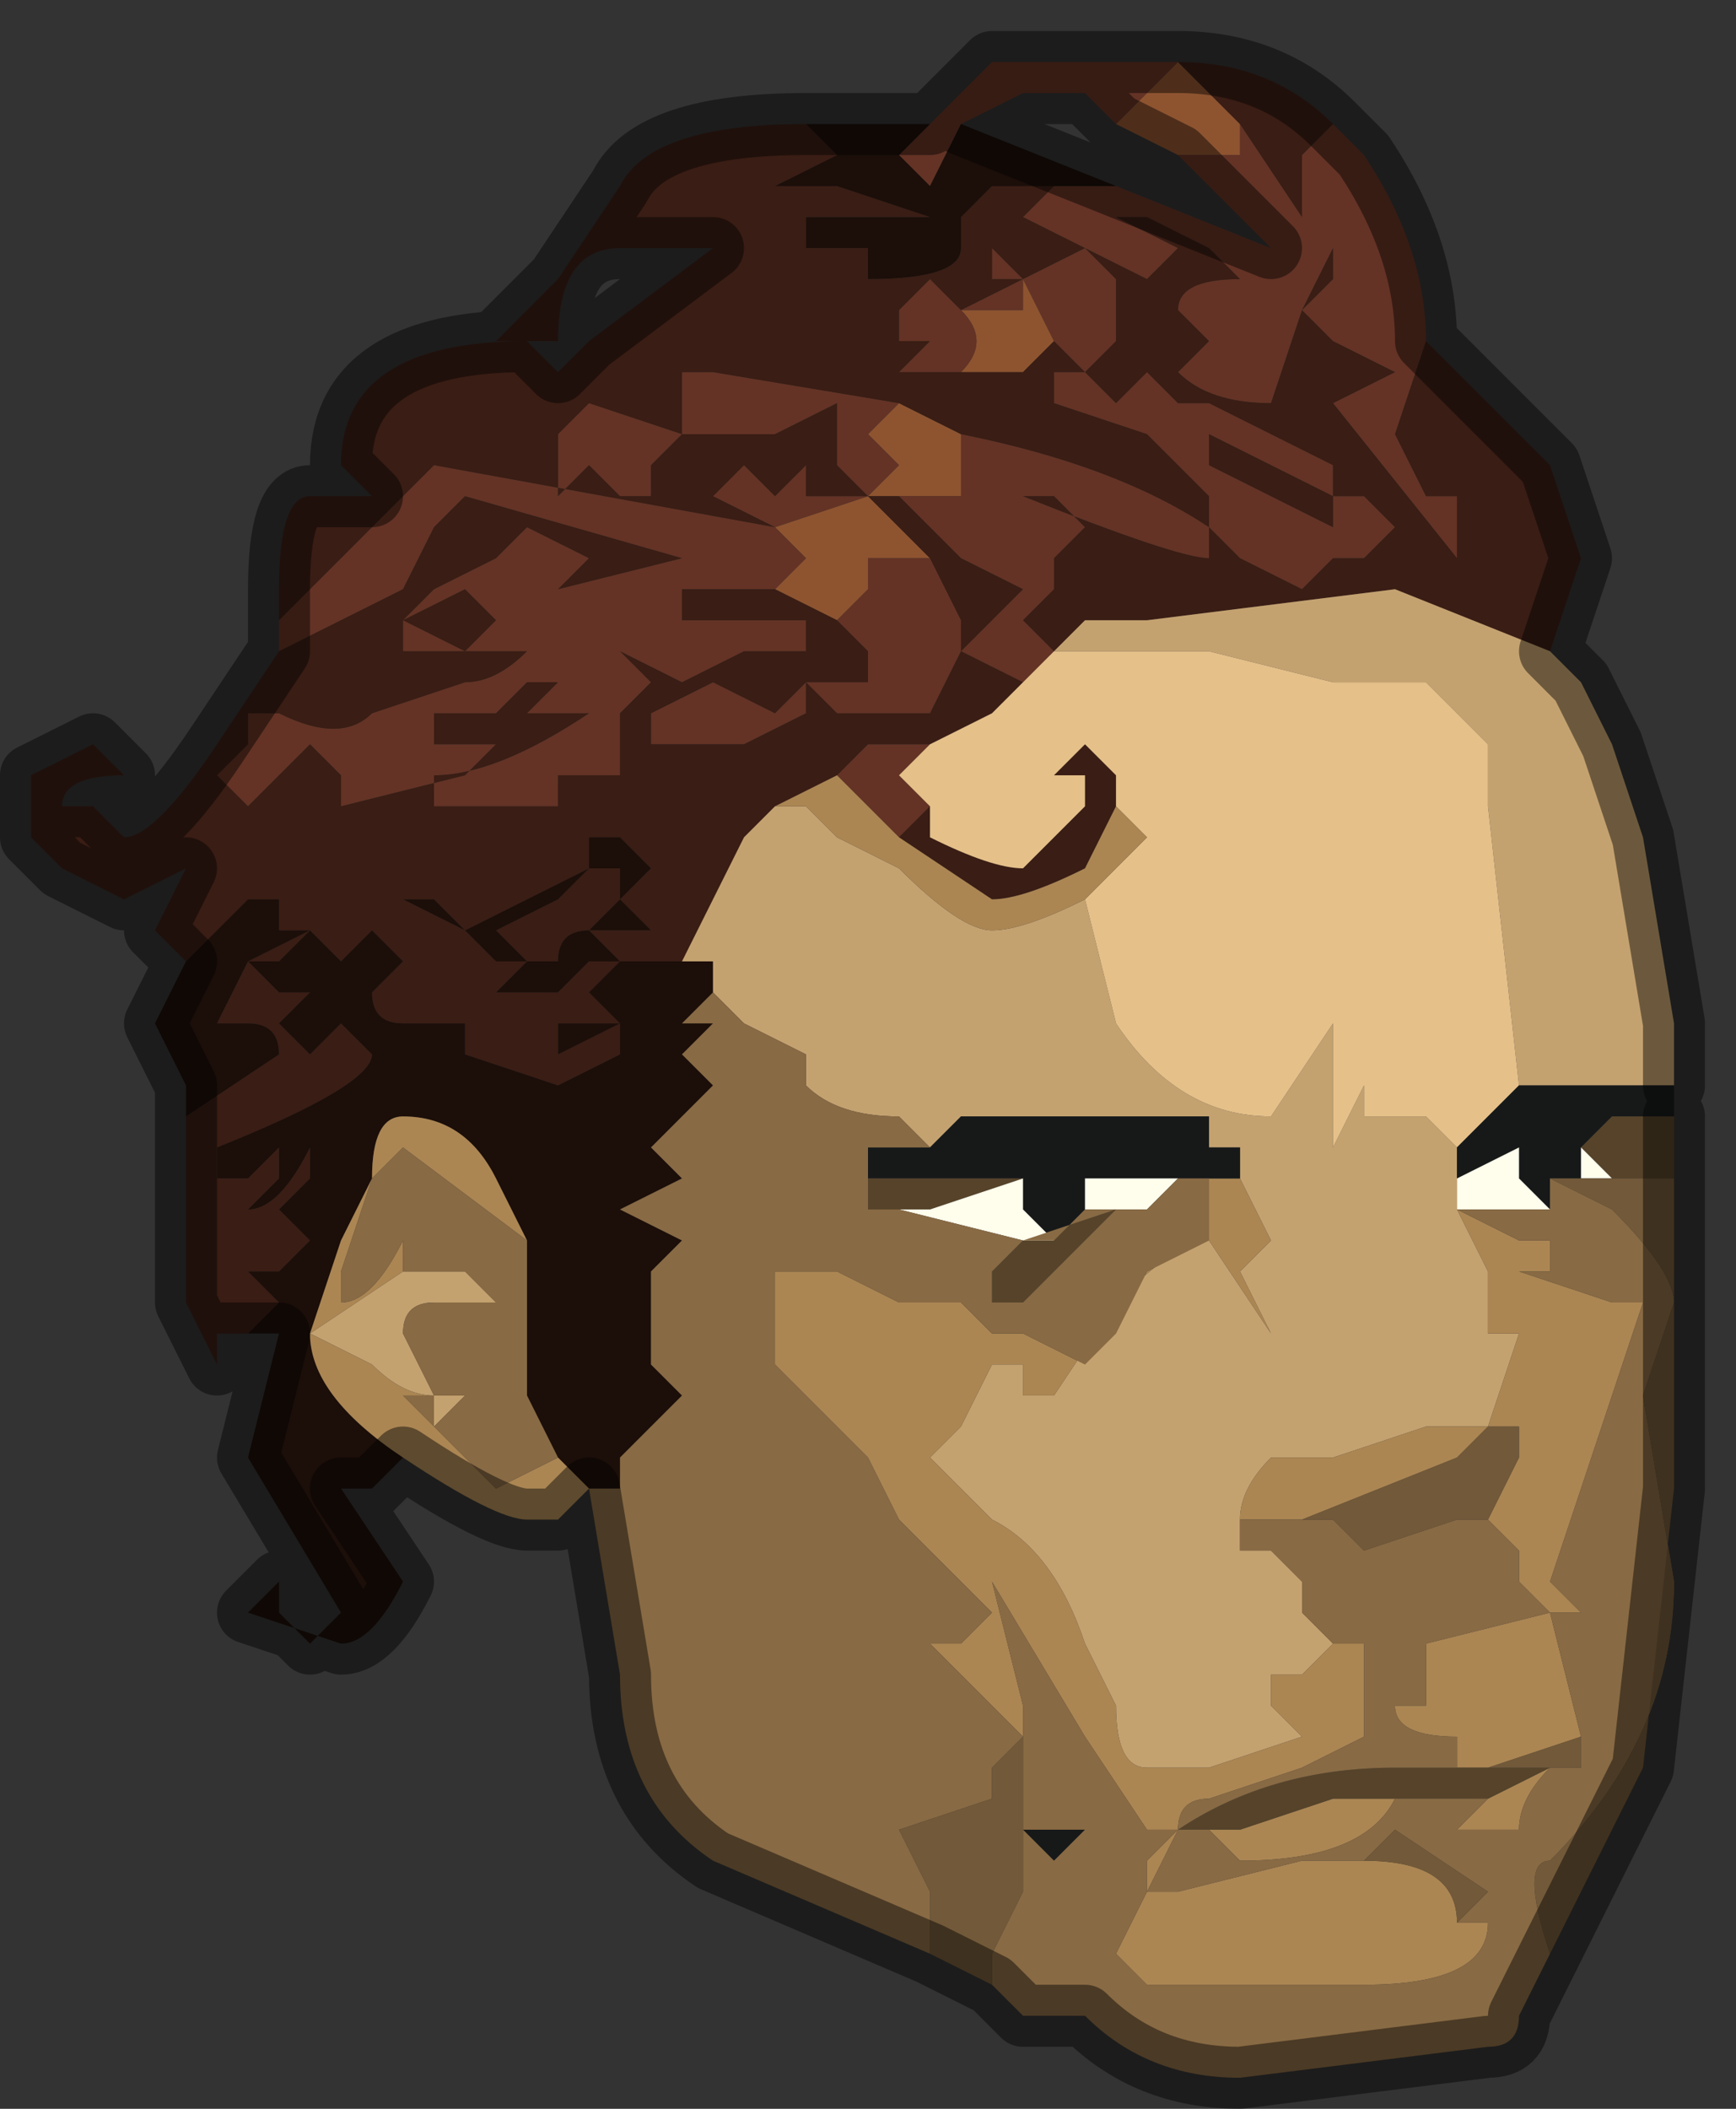 <?xml version="1.0" encoding="UTF-8" standalone="no"?>
<svg xmlns:xlink="http://www.w3.org/1999/xlink" height="3.4px" width="2.8px" xmlns="http://www.w3.org/2000/svg">
  <rect width="100%" height="100%" fill="#333333" stroke="none"/>
  <g transform="matrix(1.0, 0.0, 0.0, 1.0, 1.55, 1.65)">
    <path d="M0.35 -1.55 L0.35 -1.55 0.45 -1.45 0.45 -1.4 0.4 -1.4 0.35 -1.4 0.35 -1.4 0.35 -1.4 0.25 -1.45 0.3 -1.5 0.35 -1.55 M0.15 -1.1 L0.1 -1.05 0.1 -1.05 0.0 -1.05 0.0 -1.05 Q0.05 -1.1 0.0 -1.15 L0.05 -1.15 0.1 -1.15 0.1 -1.2 0.1 -1.2 0.15 -1.1 M0.0 -0.85 L-0.1 -0.85 -0.15 -0.85 -0.15 -0.85 -0.05 -0.75 -0.05 -0.75 -0.15 -0.75 -0.15 -0.7 -0.2 -0.65 -0.3 -0.7 -0.25 -0.75 -0.3 -0.8 -0.15 -0.85 -0.1 -0.9 -0.15 -0.95 -0.1 -1.0 0.0 -0.95 0.0 -0.9 0.0 -0.85 M-0.15 -0.85 L-0.15 -0.85" fill="#8e5430" fill-rule="evenodd" stroke="none"/>
    <path d="M0.35 -1.55 L0.3 -1.5 0.25 -1.45 0.2 -1.5 0.1 -1.5 0.0 -1.45 0.0 -1.45 Q-0.05 -1.35 -0.05 -1.35 L-0.15 -1.45 -0.1 -1.4 Q-0.1 -1.4 -0.05 -1.45 L0.05 -1.55 0.25 -1.55 0.35 -1.55 M0.35 -1.4 L0.35 -1.4 0.4 -1.4 0.45 -1.4 0.45 -1.45 0.45 -1.45 0.55 -1.3 0.55 -1.4 0.6 -1.45 0.65 -1.4 Q0.75 -1.25 0.75 -1.1 L0.75 -1.1 0.7 -0.95 0.75 -0.85 0.75 -0.85 0.8 -0.85 0.8 -0.75 0.6 -1.0 0.6 -1.0 0.7 -1.05 0.6 -1.1 0.55 -1.15 0.6 -1.2 0.6 -1.25 0.55 -1.15 0.55 -1.15 0.5 -1.0 Q0.4 -1.0 0.35 -1.05 L0.4 -1.1 0.35 -1.15 Q0.35 -1.2 0.45 -1.2 L0.45 -1.2 0.4 -1.25 0.3 -1.3 0.25 -1.3 0.35 -1.25 0.3 -1.2 0.2 -1.25 0.25 -1.2 0.25 -1.15 0.25 -1.1 0.2 -1.05 0.2 -1.05 0.25 -1.0 0.3 -0.95 0.15 -1.0 0.15 -1.05 0.2 -1.05 0.15 -1.1 0.15 -1.1 0.1 -1.2 0.15 -1.15 0.15 -1.15 0.1 -1.2 0.1 -1.2 0.05 -1.2 0.05 -1.25 0.1 -1.2 0.2 -1.25 0.1 -1.3 0.15 -1.35 0.15 -1.35 0.2 -1.35 0.2 -1.35 0.25 -1.35 0.5 -1.25 0.5 -1.25 0.35 -1.4 M-1.1 -0.6 L-1.1 -0.65 -0.85 -0.9 -0.3 -0.8 -0.4 -0.85 -0.35 -0.9 -0.3 -0.85 -0.25 -0.9 -0.25 -0.85 -0.2 -0.85 -0.15 -0.85 -0.3 -0.8 -0.25 -0.75 -0.3 -0.7 -0.35 -0.7 -0.45 -0.7 -0.45 -0.65 -0.4 -0.65 -0.35 -0.65 -0.25 -0.65 -0.25 -0.6 -0.3 -0.6 -0.35 -0.6 -0.45 -0.55 -0.55 -0.6 -0.55 -0.6 -0.5 -0.55 Q-0.55 -0.5 -0.55 -0.5 L-0.55 -0.45 -0.55 -0.4 -0.6 -0.4 -0.65 -0.4 -0.7 -0.4 -0.65 -0.4 -0.65 -0.35 -0.7 -0.35 -0.7 -0.35 -0.8 -0.35 -0.85 -0.35 -0.85 -0.4 Q-0.75 -0.4 -0.6 -0.5 L-0.6 -0.5 -0.7 -0.5 -0.7 -0.5 -0.65 -0.55 -0.7 -0.55 -0.75 -0.5 Q-0.75 -0.5 -0.8 -0.5 L-0.85 -0.5 -0.85 -0.45 -0.8 -0.45 -0.75 -0.45 -0.8 -0.4 -1.0 -0.35 -1.0 -0.4 -1.0 -0.4 -1.05 -0.45 Q-1.15 -0.35 -1.15 -0.35 L-1.2 -0.4 -1.15 -0.45 -1.15 -0.5 -1.1 -0.5 Q-1.0 -0.45 -0.95 -0.5 L-1.0 -0.5 -1.0 -0.5 -0.95 -0.5 -0.8 -0.55 Q-0.75 -0.55 -0.7 -0.6 L-0.75 -0.6 -0.85 -0.6 -1.0 -0.6 -0.95 -0.6 -0.9 -0.6 -0.9 -0.65 -0.8 -0.6 -0.75 -0.65 -0.8 -0.7 -0.9 -0.65 -0.9 -0.65 -0.85 -0.7 -0.85 -0.7 -0.75 -0.75 -0.7 -0.8 -0.6 -0.75 -0.65 -0.7 -0.65 -0.7 -0.45 -0.75 -0.8 -0.85 -0.85 -0.8 -0.9 -0.7 -1.0 -0.65 -1.1 -0.6 -1.1 -0.6 M0.0 -1.05 L-0.05 -1.05 -0.1 -1.05 -0.05 -1.1 -0.1 -1.1 -0.1 -1.15 -0.05 -1.2 0.0 -1.15 0.1 -1.2 0.1 -1.2 0.1 -1.15 0.05 -1.15 0.0 -1.15 Q0.05 -1.1 0.0 -1.05 L0.0 -1.05 M0.0 -0.95 L0.0 -0.95 Q0.25 -0.9 0.4 -0.8 L0.4 -0.85 0.3 -0.95 0.3 -0.95 0.25 -1.0 0.3 -1.05 0.35 -1.0 0.4 -1.0 0.4 -1.0 0.6 -0.9 0.6 -0.85 0.4 -0.95 0.4 -0.9 Q0.4 -0.9 0.5 -0.85 L0.6 -0.8 0.6 -0.8 0.65 -0.8 0.6 -0.8 0.6 -0.85 0.65 -0.85 0.7 -0.8 0.65 -0.75 0.6 -0.75 0.55 -0.7 0.45 -0.75 0.4 -0.8 0.4 -0.8 0.4 -0.75 Q0.35 -0.75 0.1 -0.85 L0.05 -0.85 0.1 -0.85 0.15 -0.85 0.2 -0.8 0.15 -0.75 0.15 -0.7 0.1 -0.65 0.15 -0.6 0.15 -0.6 0.1 -0.55 0.0 -0.6 0.1 -0.7 0.0 -0.75 -0.1 -0.85 -0.05 -0.85 0.0 -0.85 0.0 -0.85 0.0 -0.9 0.0 -0.95 M-0.05 -0.75 L0.0 -0.65 0.0 -0.6 -0.05 -0.5 -0.1 -0.5 -0.1 -0.5 -0.2 -0.5 -0.2 -0.5 -0.25 -0.55 -0.25 -0.5 -0.25 -0.5 -0.25 -0.5 -0.35 -0.45 -0.3 -0.45 -0.3 -0.45 -0.35 -0.45 -0.4 -0.45 -0.45 -0.45 -0.5 -0.45 -0.5 -0.5 -0.4 -0.55 -0.3 -0.5 -0.25 -0.55 -0.2 -0.55 -0.15 -0.55 -0.15 -0.6 -0.2 -0.65 -0.2 -0.65 -0.2 -0.65 -0.15 -0.7 -0.15 -0.75 -0.05 -0.75 M-0.05 -0.45 L-0.1 -0.4 -0.05 -0.35 -0.1 -0.3 -0.2 -0.4 -0.2 -0.4 -0.15 -0.45 -0.05 -0.45 M0.15 -0.6 L0.15 -0.6 M-0.1 -1.0 L-0.15 -0.95 -0.1 -0.9 -0.15 -0.85 -0.2 -0.9 -0.2 -1.0 -0.3 -0.95 -0.35 -0.95 -0.45 -0.95 -0.5 -0.9 -0.5 -0.85 -0.55 -0.85 -0.6 -0.9 -0.65 -0.85 -0.65 -0.95 -0.6 -0.95 -0.65 -0.95 -0.65 -0.95 -0.6 -1.0 -0.45 -0.95 -0.45 -1.0 -0.45 -1.05 -0.4 -1.05 -0.1 -1.0" fill="#643325" fill-rule="evenodd" stroke="none"/>
    <path d="M0.45 -1.45 L0.35 -1.55 Q0.5 -1.55 0.6 -1.45 L0.55 -1.4 0.55 -1.3 0.45 -1.45 0.45 -1.45 M0.75 -1.1 L0.95 -0.9 1.0 -0.75 0.95 -0.6 0.95 -0.6 0.7 -0.7 0.3 -0.65 0.2 -0.65 0.15 -0.6 0.1 -0.65 0.15 -0.7 0.15 -0.75 0.2 -0.8 0.15 -0.85 0.1 -0.85 0.05 -0.85 0.1 -0.85 Q0.35 -0.75 0.4 -0.75 L0.4 -0.8 0.4 -0.8 0.45 -0.75 0.55 -0.7 0.6 -0.75 0.65 -0.75 0.7 -0.8 0.65 -0.85 0.6 -0.85 0.6 -0.8 0.65 -0.8 0.6 -0.8 0.6 -0.8 0.5 -0.85 Q0.4 -0.9 0.4 -0.9 L0.4 -0.95 0.6 -0.85 0.6 -0.9 0.4 -1.0 0.4 -1.0 0.35 -1.0 0.3 -1.05 0.25 -1.0 0.3 -0.95 0.3 -0.95 0.4 -0.85 0.4 -0.8 Q0.25 -0.9 0.0 -0.95 L0.0 -0.95 -0.1 -1.0 -0.4 -1.05 -0.45 -1.05 -0.45 -1.0 -0.45 -0.95 -0.6 -1.0 -0.65 -0.95 -0.65 -0.95 -0.6 -0.95 -0.65 -0.95 -0.65 -0.85 -0.6 -0.9 -0.55 -0.85 -0.5 -0.85 -0.5 -0.9 -0.45 -0.95 -0.35 -0.95 -0.3 -0.95 -0.2 -1.0 -0.2 -0.9 -0.15 -0.85 -0.2 -0.85 -0.25 -0.85 -0.25 -0.9 -0.3 -0.85 -0.35 -0.9 -0.4 -0.85 -0.3 -0.8 -0.85 -0.9 -1.1 -0.65 -1.1 -0.7 Q-1.1 -0.85 -1.05 -0.85 L-0.95 -0.85 -1.0 -0.9 Q-1.0 -1.1 -0.7 -1.1 L-0.65 -1.05 -0.6 -1.1 -0.4 -1.25 -0.45 -1.25 -0.55 -1.25 Q-0.65 -1.25 -0.65 -1.1 L-0.75 -1.1 -0.75 -1.1 -0.65 -1.2 -0.55 -1.35 Q-0.5 -1.45 -0.25 -1.45 L-0.2 -1.4 -0.3 -1.35 -0.3 -1.35 -0.25 -1.35 -0.2 -1.35 -0.05 -1.3 -0.1 -1.3 -0.15 -1.3 -0.2 -1.3 -0.25 -1.3 -0.25 -1.25 -0.1 -1.25 -0.15 -1.25 -0.15 -1.2 Q0.0 -1.2 0.0 -1.25 L0.0 -1.3 0.05 -1.35 0.1 -1.35 0.15 -1.35 0.1 -1.3 0.2 -1.25 0.1 -1.2 0.05 -1.25 0.05 -1.2 0.1 -1.2 0.1 -1.2 0.15 -1.15 0.15 -1.15 0.1 -1.2 0.1 -1.2 0.0 -1.15 -0.05 -1.2 -0.1 -1.15 -0.1 -1.1 -0.05 -1.1 -0.1 -1.05 -0.05 -1.05 0.0 -1.05 0.1 -1.05 0.1 -1.05 0.15 -1.1 0.15 -1.1 0.2 -1.05 0.15 -1.05 0.15 -1.0 0.3 -0.95 0.25 -1.0 0.2 -1.05 0.2 -1.05 0.25 -1.1 0.25 -1.15 0.25 -1.2 0.2 -1.25 0.3 -1.2 0.35 -1.25 0.25 -1.3 0.3 -1.3 0.4 -1.25 0.45 -1.2 0.45 -1.2 Q0.35 -1.2 0.35 -1.15 L0.4 -1.1 0.35 -1.05 Q0.4 -1.0 0.5 -1.0 L0.55 -1.15 0.55 -1.15 0.6 -1.25 0.6 -1.2 0.55 -1.15 0.6 -1.1 0.7 -1.05 0.6 -1.0 0.6 -1.0 0.8 -0.75 0.8 -0.85 0.75 -0.85 0.75 -0.85 0.7 -0.95 0.75 -1.1 0.75 -1.1 M-1.15 0.5 L-1.15 0.5 -1.2 0.5 -1.2 0.55 -1.25 0.45 -1.25 0.2 -1.25 0.15 -1.1 0.05 -1.1 0.05 Q-1.1 0.0 -1.15 0.0 L-1.2 0.0 -1.2 0.0 -1.15 -0.1 -1.1 -0.05 -1.05 -0.05 -1.05 -0.05 -1.1 0.0 -1.1 0.0 -1.05 0.05 -1.0 0.0 -0.95 0.05 Q-0.95 0.1 -1.2 0.2 L-1.2 0.25 -1.15 0.25 -1.1 0.2 -1.1 0.25 -1.15 0.3 -1.15 0.3 Q-1.1 0.3 -1.05 0.2 L-1.05 0.25 -1.1 0.3 -1.05 0.35 -1.1 0.4 -1.15 0.4 -1.15 0.4 -1.1 0.45 -1.1 0.45 -1.15 0.5 M-1.25 -0.1 L-1.3 -0.15 -1.25 -0.25 -1.35 -0.2 -1.45 -0.25 -1.5 -0.3 -1.5 -0.4 -1.4 -0.45 -1.35 -0.4 Q-1.45 -0.4 -1.45 -0.35 L-1.4 -0.35 -1.35 -0.3 Q-1.3 -0.3 -1.2 -0.45 L-1.1 -0.6 -1.1 -0.6 -1.0 -0.65 -0.9 -0.7 -0.85 -0.8 -0.8 -0.85 -0.45 -0.75 -0.65 -0.7 -0.65 -0.7 -0.6 -0.75 -0.7 -0.8 -0.75 -0.75 -0.85 -0.7 -0.85 -0.7 -0.9 -0.65 -0.9 -0.65 -0.8 -0.7 -0.75 -0.65 -0.8 -0.6 -0.9 -0.65 -0.9 -0.6 -0.95 -0.6 -1.0 -0.6 -0.85 -0.6 -0.75 -0.6 -0.7 -0.6 Q-0.75 -0.55 -0.8 -0.55 L-0.95 -0.5 -1.0 -0.5 -1.0 -0.5 -0.95 -0.5 Q-1.0 -0.45 -1.1 -0.5 L-1.15 -0.5 -1.15 -0.45 -1.2 -0.4 -1.15 -0.35 Q-1.15 -0.35 -1.05 -0.45 L-1.0 -0.4 -1.0 -0.4 -1.0 -0.35 -0.8 -0.4 -0.75 -0.45 -0.8 -0.45 -0.85 -0.45 -0.85 -0.5 -0.8 -0.5 Q-0.75 -0.5 -0.75 -0.5 L-0.7 -0.55 -0.65 -0.55 -0.7 -0.5 -0.7 -0.5 -0.6 -0.5 -0.6 -0.5 Q-0.75 -0.4 -0.85 -0.4 L-0.85 -0.35 -0.8 -0.35 -0.7 -0.35 -0.7 -0.35 -0.65 -0.35 -0.65 -0.4 -0.7 -0.4 -0.65 -0.4 -0.6 -0.4 -0.55 -0.4 -0.55 -0.45 -0.55 -0.5 Q-0.55 -0.5 -0.5 -0.55 L-0.55 -0.6 -0.55 -0.6 -0.45 -0.55 -0.35 -0.6 -0.3 -0.6 -0.25 -0.6 -0.25 -0.65 -0.35 -0.65 -0.4 -0.65 -0.45 -0.65 -0.45 -0.7 -0.35 -0.7 -0.3 -0.7 -0.2 -0.65 -0.2 -0.65 -0.2 -0.65 -0.15 -0.6 -0.15 -0.55 -0.2 -0.55 -0.25 -0.55 -0.3 -0.5 -0.4 -0.55 -0.5 -0.5 -0.5 -0.45 -0.45 -0.45 -0.4 -0.45 -0.35 -0.45 -0.3 -0.45 -0.3 -0.45 -0.35 -0.45 -0.25 -0.5 -0.25 -0.5 -0.25 -0.5 -0.25 -0.55 -0.2 -0.5 -0.2 -0.5 -0.1 -0.5 -0.1 -0.5 -0.05 -0.5 0.0 -0.6 0.0 -0.65 -0.05 -0.75 -0.05 -0.75 -0.15 -0.85 -0.15 -0.85 -0.1 -0.85 0.0 -0.85 0.0 -0.85 -0.05 -0.85 -0.1 -0.85 0.0 -0.75 0.1 -0.7 0.0 -0.6 0.1 -0.55 0.05 -0.5 -0.05 -0.45 -0.15 -0.45 -0.2 -0.4 -0.2 -0.4 -0.3 -0.35 -0.35 -0.3 -0.45 -0.1 -0.4 -0.1 -0.5 -0.1 -0.55 -0.1 -0.6 -0.15 Q-0.65 -0.15 -0.65 -0.1 L-0.7 -0.1 -0.7 -0.1 -0.75 -0.05 -0.7 -0.05 Q-0.65 -0.05 -0.65 -0.05 L-0.6 -0.1 -0.55 -0.1 -0.6 -0.05 -0.55 0.0 -0.6 0.0 -0.65 0.0 -0.65 0.05 -0.55 0.0 Q-0.55 0.0 -0.55 0.05 L-0.65 0.1 -0.8 0.05 -0.8 0.0 -0.9 0.0 Q-0.95 0.0 -0.95 -0.05 L-0.9 -0.1 -0.95 -0.15 -1.0 -0.1 -1.05 -0.15 -1.1 -0.1 -1.15 -0.1 -1.05 -0.15 -1.1 -0.15 -1.1 -0.2 -1.15 -0.2 -1.25 -0.1 M0.25 -1.35 L0.25 -1.35 0.2 -1.35 0.2 -1.35 0.25 -1.35 M0.1 -1.2 L0.1 -1.2 M-0.05 -0.35 L-0.05 -0.3 Q0.05 -0.25 0.1 -0.25 L0.15 -0.3 0.2 -0.35 0.2 -0.4 0.15 -0.4 0.15 -0.35 0.15 -0.4 0.2 -0.45 0.25 -0.4 0.25 -0.35 0.2 -0.25 Q0.1 -0.2 0.05 -0.2 L-0.1 -0.3 -0.1 -0.3 -0.05 -0.35 M-0.15 -0.85 L-0.15 -0.85 M-0.8 -0.15 L-0.85 -0.2 -0.85 -0.2 -0.9 -0.2 -0.8 -0.15 -0.8 -0.15 -0.75 -0.1 -0.7 -0.1 -0.75 -0.15 -0.65 -0.2 -0.6 -0.25 -0.55 -0.25 -0.55 -0.2 -0.6 -0.15 -0.55 -0.15 -0.5 -0.15 -0.55 -0.2 -0.5 -0.25 -0.55 -0.3 -0.5 -0.3 Q-0.6 -0.3 -0.6 -0.3 L-0.6 -0.25 -0.8 -0.15" fill="#3a1d14" fill-rule="evenodd" stroke="none"/>
    <path d="M-0.6 0.75 L-0.6 0.75 -0.65 0.7 -0.7 0.6 -0.7 0.35 -0.75 0.25 Q-0.8 0.15 -0.9 0.15 -0.95 0.15 -0.95 0.25 L-1.0 0.35 -1.05 0.5 Q-1.05 0.6 -0.9 0.7 L-0.95 0.75 -1.0 0.75 -0.9 0.9 Q-0.95 1.0 -1.0 1.0 L-1.15 0.95 -1.1 0.9 -1.1 0.95 -1.05 1.0 -1.0 0.95 -1.15 0.7 -1.1 0.5 -1.15 0.5 -1.1 0.45 -1.1 0.45 -1.15 0.4 -1.15 0.4 -1.1 0.4 -1.05 0.35 -1.1 0.3 -1.05 0.25 -1.05 0.2 Q-1.1 0.3 -1.15 0.3 L-1.15 0.3 -1.1 0.25 -1.1 0.2 -1.15 0.25 -1.2 0.25 -1.2 0.2 Q-0.95 0.1 -0.95 0.05 L-1.0 0.0 -1.05 0.05 -1.1 0.0 -1.1 0.0 -1.05 -0.05 -1.05 -0.05 -1.1 -0.05 -1.15 -0.1 -1.2 0.0 -1.2 0.0 -1.15 0.0 Q-1.1 0.0 -1.1 0.05 L-1.1 0.05 -1.25 0.15 -1.25 0.2 -1.25 0.1 -1.3 0.0 -1.25 -0.1 -1.15 -0.2 -1.1 -0.2 -1.1 -0.15 -1.05 -0.15 -1.15 -0.1 -1.1 -0.1 -1.05 -0.15 -1.0 -0.1 -0.95 -0.15 -0.9 -0.1 -0.95 -0.05 Q-0.95 0.0 -0.9 0.0 L-0.8 0.0 -0.8 0.05 -0.65 0.1 -0.55 0.05 Q-0.55 0.0 -0.55 0.0 L-0.65 0.05 -0.65 0.0 -0.6 0.0 -0.55 0.0 -0.6 -0.05 -0.55 -0.1 -0.6 -0.1 -0.65 -0.05 Q-0.65 -0.05 -0.7 -0.05 L-0.75 -0.05 -0.7 -0.1 -0.7 -0.1 -0.65 -0.1 Q-0.65 -0.15 -0.6 -0.15 L-0.55 -0.1 -0.5 -0.1 -0.4 -0.1 -0.4 -0.05 -0.45 0.0 -0.4 0.0 -0.45 0.05 -0.4 0.1 -0.5 0.2 -0.45 0.25 -0.55 0.3 -0.45 0.35 -0.5 0.4 -0.5 0.45 -0.5 0.55 -0.45 0.6 -0.5 0.65 -0.5 0.65 -0.55 0.7 -0.55 0.75 -0.6 0.75 M-0.25 -1.45 L-0.2 -1.45 -0.05 -1.45 Q-0.1 -1.4 -0.1 -1.4 L-0.15 -1.45 -0.05 -1.35 Q-0.05 -1.35 0.0 -1.45 L0.0 -1.45 0.25 -1.35 0.2 -1.35 0.15 -1.35 0.15 -1.35 0.1 -1.35 0.05 -1.35 0.0 -1.3 0.0 -1.25 Q0.0 -1.2 -0.15 -1.2 L-0.15 -1.25 -0.1 -1.25 -0.25 -1.25 -0.25 -1.3 -0.2 -1.3 -0.15 -1.3 -0.1 -1.3 -0.05 -1.3 -0.2 -1.35 -0.25 -1.35 -0.3 -1.35 -0.3 -1.35 -0.2 -1.4 -0.25 -1.45 M-0.8 -0.15 L-0.6 -0.25 -0.6 -0.3 Q-0.6 -0.3 -0.5 -0.3 L-0.55 -0.3 -0.5 -0.25 -0.55 -0.2 -0.5 -0.15 -0.55 -0.15 -0.6 -0.15 -0.55 -0.2 -0.55 -0.25 -0.6 -0.25 -0.65 -0.2 -0.75 -0.15 -0.7 -0.1 -0.75 -0.1 -0.8 -0.15 -0.8 -0.15 -0.9 -0.2 -0.85 -0.2 -0.85 -0.2 -0.8 -0.15" fill="#1c0e09" fill-rule="evenodd" stroke="none"/>
    <path d="M0.95 -0.6 L1.0 -0.55 1.05 -0.45 1.1 -0.3 1.15 0.0 1.15 0.1 1.0 0.1 0.9 0.1 0.85 -0.35 0.85 -0.45 0.75 -0.55 0.6 -0.55 0.4 -0.6 0.15 -0.6 0.2 -0.65 0.3 -0.65 0.7 -0.7 0.95 -0.6 0.95 -0.6 M0.3 -0.3 L0.3 -0.3 0.25 -0.25 0.2 -0.2 0.2 -0.2 0.25 0.0 Q0.35 0.15 0.5 0.15 L0.6 0.0 0.6 0.2 0.65 0.1 0.65 0.15 0.7 0.15 0.75 0.15 0.8 0.2 0.8 0.25 0.8 0.3 0.85 0.4 0.85 0.5 0.9 0.5 0.85 0.65 0.75 0.65 0.6 0.7 0.55 0.7 0.5 0.7 Q0.45 0.75 0.45 0.8 L0.45 0.85 0.5 0.85 0.55 0.9 0.55 0.95 0.6 1.0 0.55 1.05 0.5 1.05 0.5 1.1 0.55 1.15 0.4 1.2 0.3 1.2 Q0.25 1.2 0.25 1.1 L0.2 1.0 Q0.15 0.85 0.05 0.8 L-0.05 0.7 0.0 0.65 0.05 0.55 0.1 0.55 0.1 0.6 0.15 0.6 0.25 0.45 Q0.35 0.35 0.4 0.35 L0.5 0.5 0.45 0.4 0.5 0.35 0.45 0.25 0.5 0.25 0.45 0.25 0.45 0.2 0.4 0.2 0.4 0.15 0.0 0.15 -0.05 0.2 -0.1 0.15 Q-0.2 0.15 -0.25 0.1 L-0.25 0.05 -0.35 0.0 -0.4 -0.05 -0.4 -0.1 -0.45 -0.1 -0.35 -0.3 -0.3 -0.35 -0.25 -0.35 -0.2 -0.3 -0.1 -0.25 Q0.0 -0.15 0.05 -0.15 0.1 -0.15 0.2 -0.2 L0.2 -0.2 0.3 -0.3 M0.15 -0.6 L0.15 -0.6 M-0.9 0.4 L-0.9 0.4 -0.8 0.4 -0.75 0.45 -0.85 0.45 Q-0.9 0.45 -0.9 0.5 L-0.85 0.6 -0.8 0.6 -0.85 0.65 -0.85 0.6 Q-0.9 0.6 -0.95 0.55 L-1.05 0.5 -0.9 0.4" fill="#c4a270" fill-rule="evenodd" stroke="none"/>
    <path d="M0.3 -0.3 L0.25 -0.35 0.25 -0.4 0.2 -0.45 0.15 -0.4 0.15 -0.35 0.15 -0.4 0.2 -0.4 0.2 -0.35 0.15 -0.3 0.1 -0.25 Q0.05 -0.25 -0.05 -0.3 L-0.05 -0.35 -0.1 -0.4 -0.05 -0.45 0.05 -0.5 0.1 -0.55 0.15 -0.6 0.15 -0.6 0.4 -0.6 0.6 -0.55 0.75 -0.55 0.85 -0.45 0.85 -0.35 0.9 0.1 0.8 0.2 0.75 0.15 0.7 0.15 0.65 0.15 0.65 0.1 0.6 0.2 0.6 0.0 0.5 0.15 Q0.35 0.15 0.25 0.0 L0.2 -0.2 0.2 -0.2 0.25 -0.25 0.3 -0.3 0.3 -0.3" fill="#e5c089" fill-rule="evenodd" stroke="none"/>
    <path d="M-0.6 0.75 L-0.65 0.8 -0.7 0.8 Q-0.75 0.8 -0.9 0.7 -1.05 0.6 -1.05 0.5 L-1.0 0.35 -0.95 0.25 Q-0.95 0.15 -0.9 0.15 -0.8 0.15 -0.75 0.25 L-0.7 0.35 -0.9 0.2 -0.95 0.25 -0.95 0.25 -1.0 0.4 -1.0 0.45 Q-0.95 0.45 -0.9 0.35 L-0.9 0.35 -0.9 0.4 -1.05 0.5 -0.95 0.55 Q-0.9 0.6 -0.85 0.6 L-0.9 0.6 -0.9 0.6 -0.75 0.75 -0.65 0.7 -0.6 0.75 M0.25 -0.35 L0.3 -0.3 0.2 -0.2 0.2 -0.2 Q0.1 -0.15 0.05 -0.15 0.0 -0.15 -0.1 -0.25 L-0.2 -0.3 -0.25 -0.35 -0.3 -0.35 -0.2 -0.4 -0.1 -0.3 -0.1 -0.3 0.05 -0.2 Q0.1 -0.2 0.2 -0.25 L0.25 -0.35 M0.8 0.3 L0.9 0.35 0.95 0.35 0.95 0.4 0.9 0.4 1.05 0.45 1.1 0.45 0.95 0.9 1.0 0.95 0.95 0.95 1.0 1.15 0.85 1.2 0.8 1.2 0.8 1.15 Q0.7 1.15 0.7 1.1 L0.75 1.1 0.75 1.0 0.95 0.95 0.9 0.9 0.9 0.85 0.85 0.8 0.9 0.7 0.9 0.65 0.85 0.65 0.8 0.7 0.55 0.8 0.5 0.8 0.45 0.8 0.45 0.85 0.5 0.85 0.45 0.85 0.45 0.8 Q0.45 0.75 0.5 0.7 L0.55 0.7 0.6 0.7 0.75 0.65 0.85 0.65 0.9 0.5 0.85 0.5 0.85 0.4 0.8 0.3 M0.95 1.2 Q0.9 1.25 0.9 1.3 L0.85 1.3 0.8 1.3 0.85 1.25 0.95 1.2 M0.7 1.25 Q0.65 1.35 0.45 1.35 L0.4 1.3 0.45 1.3 0.6 1.25 0.7 1.25 M0.35 1.3 L0.3 1.3 0.2 1.15 0.05 0.9 0.1 1.1 0.1 1.2 0.1 1.15 -0.05 1.0 Q-0.05 1.0 0.0 1.0 L0.05 0.95 -0.1 0.8 -0.15 0.7 -0.25 0.6 -0.3 0.55 -0.3 0.4 -0.25 0.4 -0.2 0.4 -0.1 0.45 0.0 0.45 0.05 0.5 0.1 0.5 0.2 0.55 0.25 0.5 0.3 0.4 0.4 0.35 0.4 0.25 0.45 0.25 0.5 0.35 0.45 0.4 0.5 0.5 0.4 0.35 Q0.35 0.35 0.25 0.45 L0.15 0.6 0.1 0.6 0.1 0.55 0.05 0.55 0.0 0.65 -0.05 0.7 0.05 0.8 Q0.15 0.85 0.2 1.0 L0.25 1.1 Q0.25 1.2 0.3 1.2 L0.4 1.2 0.55 1.15 0.5 1.1 0.5 1.05 0.55 1.05 0.6 1.0 0.65 1.0 0.65 1.05 0.65 1.15 0.55 1.2 0.4 1.25 Q0.35 1.25 0.35 1.3 L0.3 1.4 0.35 1.4 0.55 1.35 0.65 1.35 Q0.8 1.35 0.8 1.45 L0.85 1.45 Q0.85 1.55 0.65 1.55 L0.35 1.55 0.3 1.55 0.25 1.5 0.3 1.4 0.3 1.35 0.35 1.3" fill="#ab8653" fill-rule="evenodd" stroke="none"/>
    <path d="M1.15 0.1 L1.15 0.15 1.1 0.15 1.05 0.15 1.0 0.2 1.0 0.25 0.95 0.25 0.95 0.3 0.9 0.25 0.9 0.2 0.8 0.25 0.8 0.2 0.9 0.1 1.0 0.1 1.15 0.1 M1.0 0.2 L0.95 0.2 1.0 0.2 M0.3 0.25 L0.2 0.25 0.15 0.25 0.1 0.25 -0.05 0.25 -0.05 0.25 -0.1 0.25 -0.15 0.25 -0.15 0.25 -0.15 0.25 -0.15 0.2 -0.1 0.2 -0.05 0.2 0.0 0.15 0.4 0.15 0.4 0.2 0.45 0.2 0.45 0.25 0.5 0.25 0.45 0.25 0.4 0.25 0.35 0.25 0.3 0.25 0.35 0.25 0.3 0.25 M0.1 0.25 L0.2 0.25 0.2 0.3 0.15 0.35 0.1 0.3 0.1 0.25 M0.15 1.35 L0.1 1.3 0.15 1.3 0.2 1.3 0.15 1.35 M-0.15 0.25 L-0.1 0.25 -0.1 0.25 -0.15 0.25" fill="#171919" fill-opacity="0.98" fill-rule="evenodd" stroke="none"/>
    <path d="M1.15 0.15 L1.15 0.25 1.0 0.25 1.05 0.25 1.1 0.25 1.05 0.25 1.0 0.2 1.05 0.15 1.1 0.15 1.15 0.15 M0.85 1.25 L0.75 1.25 0.7 1.25 0.6 1.25 0.45 1.3 0.4 1.3 0.35 1.3 Q0.5 1.2 0.7 1.2 L0.8 1.2 0.85 1.2 0.95 1.2 0.85 1.25 M-0.15 0.25 L-0.15 0.25 -0.15 0.25 -0.1 0.25 -0.05 0.25 -0.05 0.25 0.1 0.25 0.15 0.25 0.2 0.25 0.3 0.25 0.2 0.25 0.1 0.25 -0.05 0.3 -0.1 0.3 -0.1 0.3 -0.1 0.3 -0.15 0.3 -0.15 0.25 -0.1 0.25 -0.1 0.25 -0.15 0.25 M0.1 0.45 L0.05 0.45 0.05 0.4 0.1 0.35 0.25 0.3 0.1 0.45" fill="#56432a" fill-rule="evenodd" stroke="none"/>
    <path d="M1.0 0.2 L1.05 0.25 1.1 0.25 1.05 0.25 1.0 0.25 0.95 0.25 1.0 0.25 1.0 0.2 M0.95 0.3 L0.9 0.3 0.8 0.3 0.8 0.25 0.9 0.2 0.9 0.25 0.95 0.3 M-0.1 0.3 L-0.1 0.3 -0.05 0.3 0.1 0.25 0.1 0.3 0.15 0.35 0.1 0.35 -0.1 0.3 M0.2 0.25 L0.3 0.25 0.35 0.25 0.3 0.3 0.25 0.3 0.2 0.3 0.2 0.25" fill="#fffdec" fill-rule="evenodd" stroke="none"/>
    <path d="M0.9 1.6 Q0.9 1.65 0.85 1.65 L0.45 1.7 Q0.3 1.7 0.2 1.6 L0.1 1.6 0.05 1.55 0.05 1.5 0.1 1.4 0.1 1.2 0.1 1.1 0.05 0.9 0.2 1.15 0.3 1.3 0.35 1.3 0.4 1.3 0.45 1.35 Q0.65 1.35 0.7 1.25 L0.75 1.25 0.85 1.25 0.8 1.3 0.85 1.3 0.9 1.3 Q0.9 1.25 0.95 1.2 L1.0 1.2 1.0 1.15 0.95 0.95 1.0 0.95 0.95 0.9 1.1 0.45 1.05 0.45 0.9 0.4 0.95 0.4 0.95 0.35 0.9 0.35 0.8 0.3 0.9 0.3 0.95 0.3 0.95 0.25 1.05 0.3 Q1.15 0.4 1.15 0.45 L1.1 0.6 1.15 0.9 Q1.15 1.15 0.95 1.35 0.9 1.35 0.95 1.5 L0.9 1.6 M-0.05 1.5 L-0.4 1.35 Q-0.55 1.25 -0.55 1.05 L-0.6 0.75 -0.55 0.75 -0.55 0.7 -0.5 0.65 -0.5 0.65 -0.45 0.6 -0.5 0.55 -0.5 0.45 -0.5 0.4 -0.45 0.35 -0.55 0.3 -0.45 0.25 -0.5 0.2 -0.4 0.1 -0.45 0.05 -0.4 0.0 -0.45 0.0 -0.4 -0.05 -0.35 0.0 -0.25 0.05 -0.25 0.1 Q-0.2 0.15 -0.1 0.15 L-0.05 0.2 -0.1 0.2 -0.15 0.2 -0.15 0.25 -0.15 0.3 -0.1 0.3 -0.1 0.3 0.1 0.35 0.15 0.35 0.2 0.3 0.25 0.3 0.3 0.3 0.35 0.25 0.4 0.25 0.4 0.35 0.3 0.4 0.25 0.5 0.2 0.55 0.1 0.5 0.05 0.5 0.0 0.45 -0.1 0.45 -0.2 0.4 -0.25 0.4 -0.3 0.4 -0.3 0.55 -0.25 0.6 -0.15 0.7 -0.1 0.8 0.05 0.95 0.0 1.0 Q-0.05 1.0 -0.05 1.0 L0.1 1.15 0.05 1.2 0.05 1.25 -0.1 1.3 -0.05 1.4 -0.05 1.5 M0.5 0.85 L0.45 0.85 0.45 0.8 0.5 0.8 0.55 0.8 0.6 0.8 0.65 0.85 0.8 0.8 0.85 0.8 0.9 0.85 0.9 0.9 0.95 0.95 0.75 1.0 0.75 1.1 0.7 1.1 Q0.7 1.15 0.8 1.15 L0.8 1.2 0.85 1.2 0.8 1.2 0.7 1.2 Q0.5 1.2 0.35 1.3 0.35 1.25 0.4 1.25 L0.55 1.2 0.65 1.15 0.65 1.05 0.65 1.0 0.6 1.0 0.55 0.95 0.55 0.9 0.5 0.85 M0.1 0.45 L0.25 0.3 0.1 0.35 0.05 0.4 0.05 0.45 0.1 0.45 M0.55 1.35 L0.35 1.4 0.3 1.4 0.35 1.3 0.3 1.35 0.3 1.4 0.25 1.5 0.3 1.55 0.35 1.55 0.65 1.55 Q0.85 1.55 0.85 1.45 L0.8 1.45 0.85 1.4 0.7 1.3 0.65 1.35 0.55 1.35 M0.15 1.35 L0.2 1.3 0.15 1.3 0.1 1.3 0.15 1.35 M-0.9 0.4 L-0.9 0.35 -0.9 0.35 Q-0.95 0.45 -1.0 0.45 L-1.0 0.4 -0.95 0.25 -0.95 0.25 -0.9 0.2 -0.7 0.35 -0.7 0.6 -0.65 0.7 -0.75 0.75 -0.9 0.6 -0.9 0.6 -0.85 0.6 -0.85 0.65 -0.8 0.6 -0.85 0.6 -0.9 0.5 Q-0.9 0.45 -0.85 0.45 L-0.75 0.45 -0.8 0.4 -0.9 0.4 -0.9 0.4" fill="#886a44" fill-rule="evenodd" stroke="none"/>
    <path d="M1.15 0.25 L1.15 0.75 1.1 1.2 0.9 1.6 0.95 1.5 Q0.9 1.35 0.95 1.35 1.15 1.15 1.15 0.9 L1.1 0.6 1.15 0.45 Q1.15 0.4 1.05 0.3 L0.95 0.25 1.0 0.25 1.15 0.25 M0.1 1.6 L0.05 1.55 -0.05 1.5 -0.05 1.5 -0.05 1.4 -0.1 1.3 0.05 1.25 0.05 1.2 0.1 1.15 0.1 1.2 0.1 1.4 0.05 1.5 0.05 1.55 0.1 1.6 M1.0 1.15 L1.0 1.2 0.95 1.2 0.85 1.2 1.0 1.15 M1.0 0.2 L0.95 0.2 1.0 0.2 M0.55 0.8 L0.8 0.7 0.85 0.65 0.9 0.65 0.9 0.7 0.85 0.8 0.8 0.8 0.65 0.85 0.6 0.8 0.55 0.8 M0.55 1.35 L0.65 1.35 0.7 1.3 0.85 1.4 0.8 1.45 Q0.8 1.35 0.65 1.35 L0.55 1.35" fill="#725939" fill-rule="evenodd" stroke="none"/>
    <path d="M0.35 -1.55 L0.35 -1.55 Q0.5 -1.55 0.6 -1.45 L0.65 -1.4 Q0.75 -1.25 0.75 -1.1 L0.95 -0.9 1.0 -0.75 0.95 -0.6 1.0 -0.55 1.05 -0.45 1.1 -0.3 1.15 0.0 1.15 0.1 M0.25 -1.45 L0.35 -1.4 0.35 -1.4 0.5 -1.25 0.5 -1.25 0.25 -1.35 0.25 -1.35 0.0 -1.45 0.1 -1.5 0.2 -1.5 0.25 -1.45 M1.15 0.15 L1.15 0.25 1.15 0.75 1.1 1.2 0.9 1.6 Q0.9 1.65 0.85 1.65 L0.45 1.7 Q0.3 1.7 0.2 1.6 L0.1 1.6 0.05 1.55 -0.05 1.5 -0.05 1.5 -0.4 1.35 Q-0.55 1.25 -0.55 1.05 L-0.6 0.75 -0.6 0.75 -0.65 0.8 -0.7 0.8 Q-0.75 0.8 -0.9 0.7 L-0.95 0.75 -1.0 0.75 -0.9 0.9 Q-0.95 1.0 -1.0 1.0 L-1.15 0.95 -1.1 0.9 -1.1 0.95 -1.05 1.0 -1.0 0.95 -1.15 0.7 -1.1 0.5 -1.15 0.5 -1.15 0.5 -1.2 0.5 -1.2 0.55 -1.25 0.45 -1.25 0.2 -1.25 0.1 -1.3 0.0 -1.25 -0.1 -1.3 -0.15 -1.25 -0.25 -1.35 -0.2 -1.45 -0.25 -1.5 -0.3 -1.5 -0.4 -1.4 -0.45 -1.35 -0.4 Q-1.45 -0.4 -1.45 -0.35 L-1.4 -0.35 -1.35 -0.3 Q-1.3 -0.3 -1.2 -0.45 L-1.1 -0.6 -1.1 -0.65 -1.1 -0.7 Q-1.1 -0.85 -1.05 -0.85 L-0.95 -0.85 -1.0 -0.9 Q-1.0 -1.1 -0.7 -1.1 L-0.65 -1.05 -0.6 -1.1 -0.4 -1.25 -0.45 -1.25 -0.55 -1.25 Q-0.65 -1.25 -0.65 -1.1 L-0.75 -1.1 -0.75 -1.1 -0.65 -1.2 -0.55 -1.35 Q-0.5 -1.45 -0.25 -1.45 L-0.2 -1.45 -0.05 -1.45 0.05 -1.55 0.25 -1.55 0.35 -1.55" fill="none" stroke="#000000" stroke-linecap="round" stroke-linejoin="round" stroke-opacity="0.451" stroke-width="0.1"/>
  </g>
</svg>
